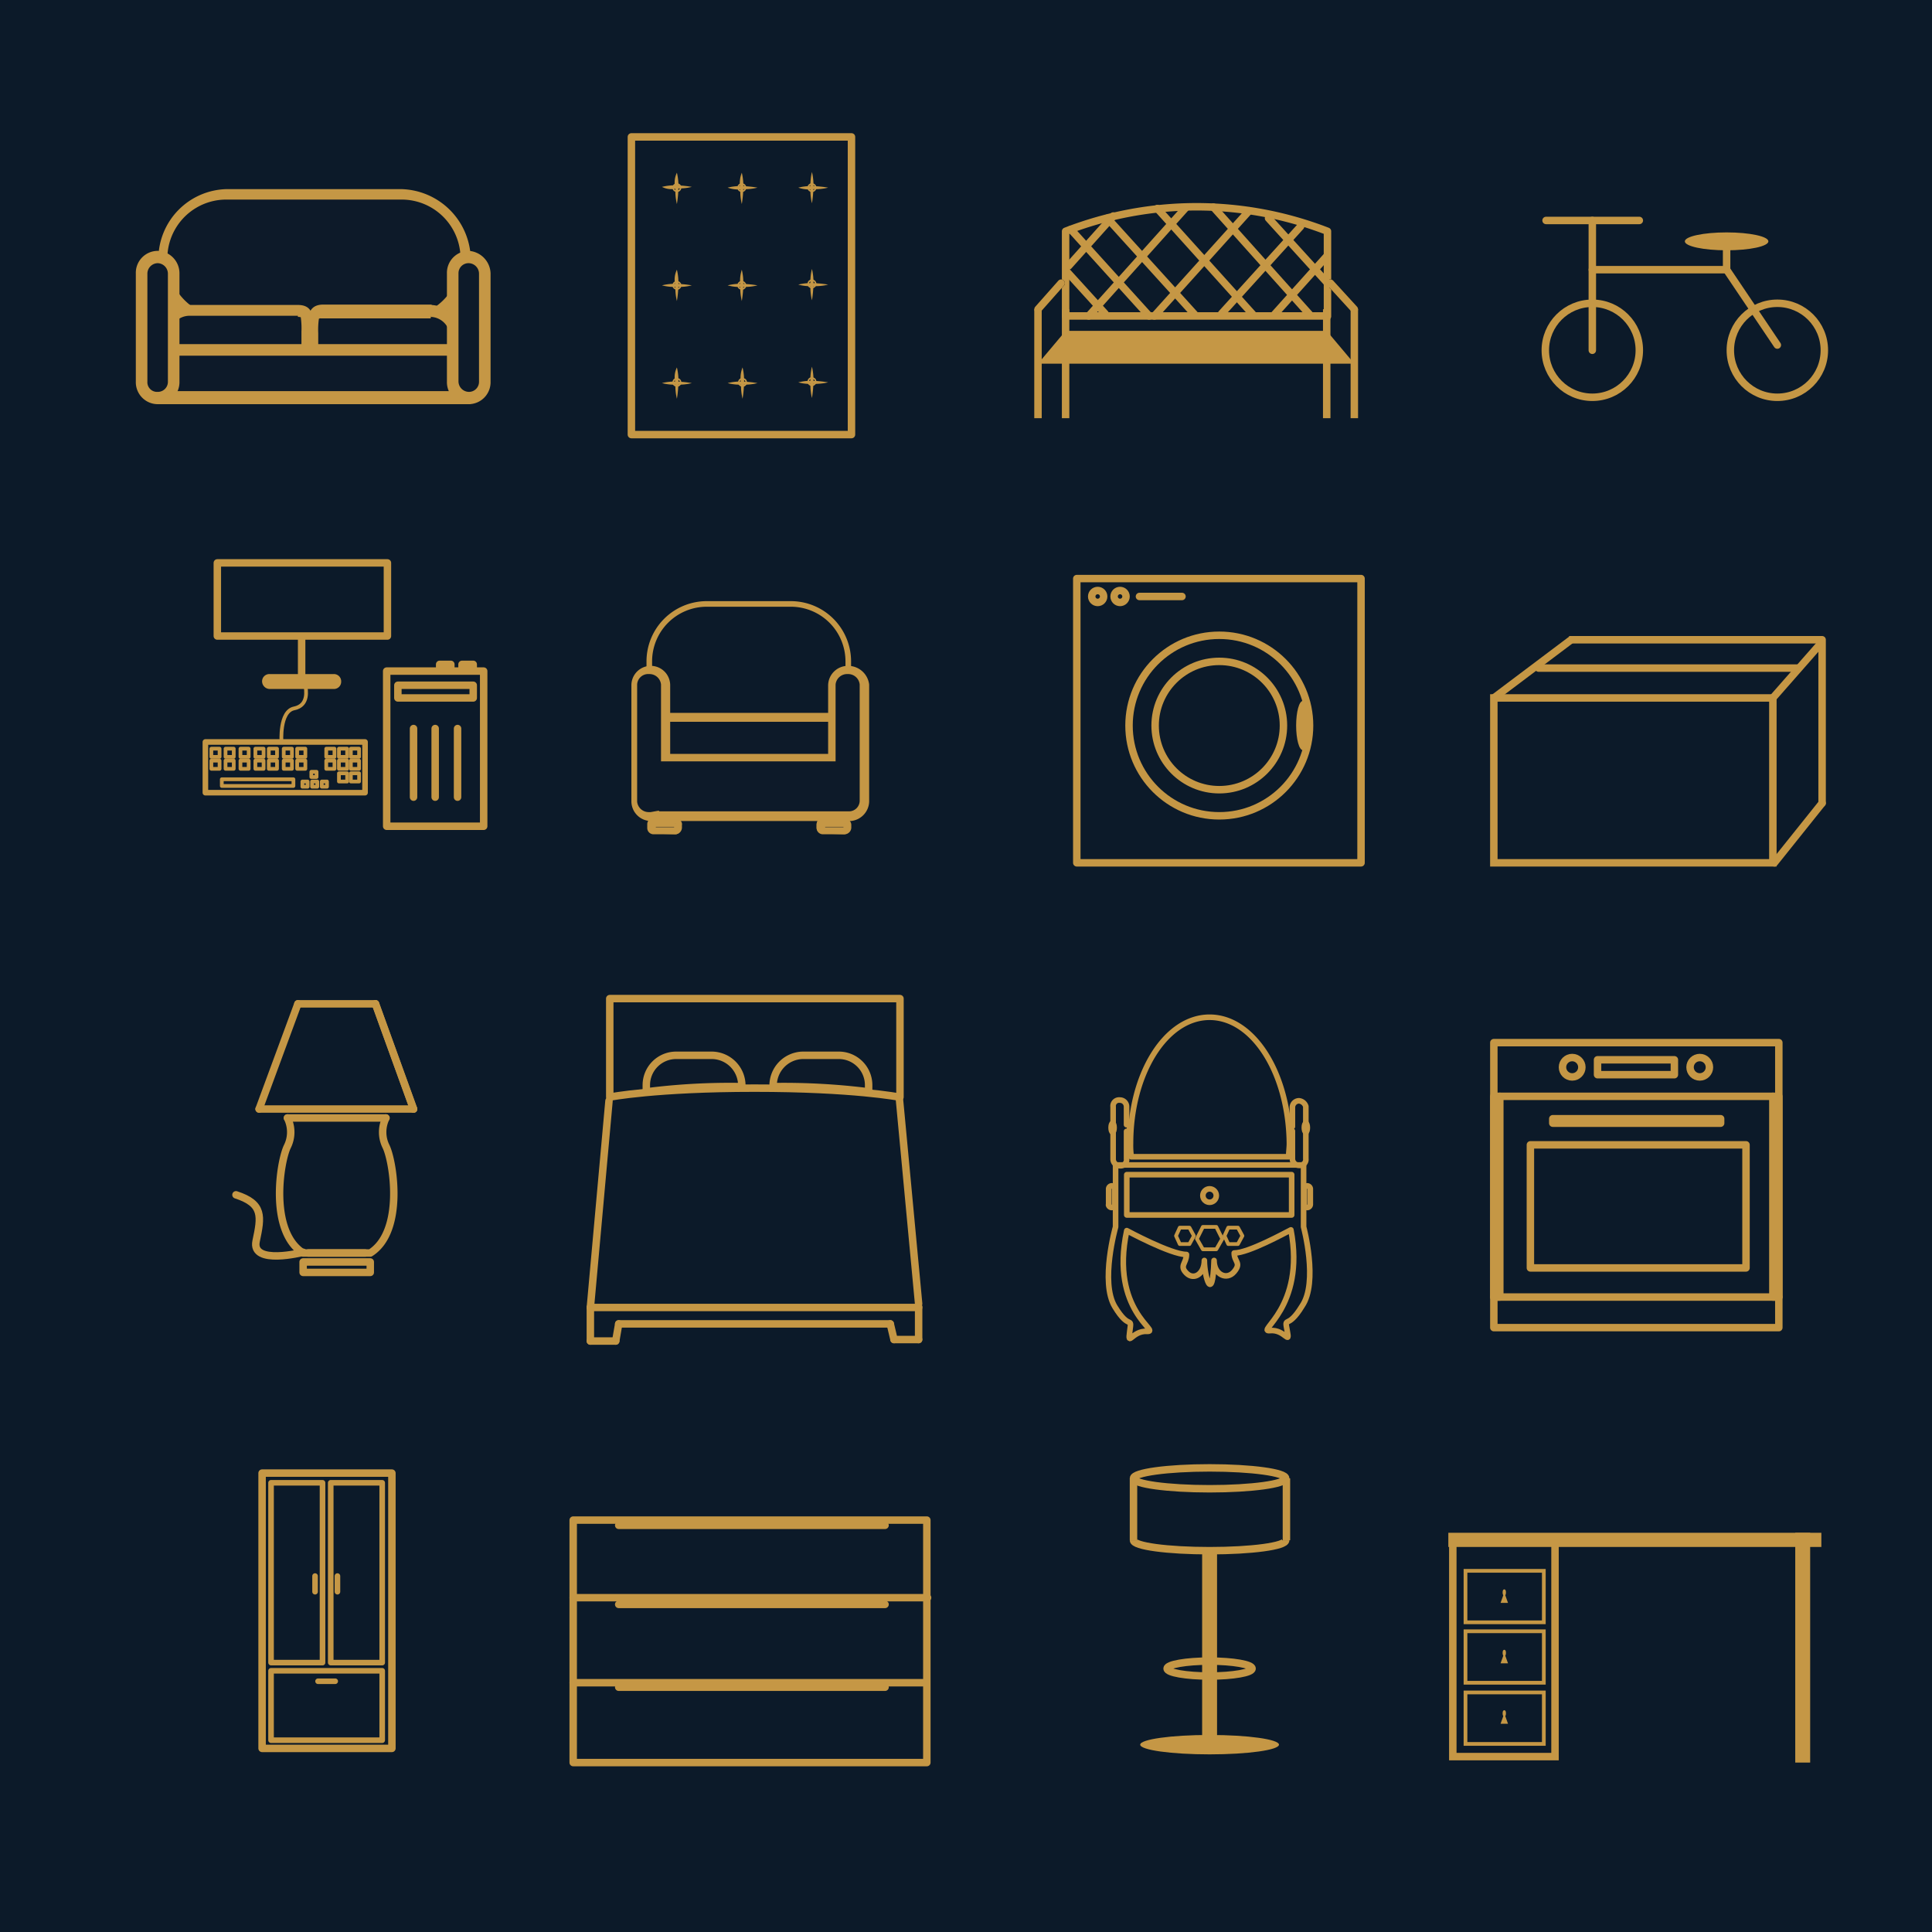 <svg id="Calque_1" data-name="Calque 1" xmlns="http://www.w3.org/2000/svg" viewBox="0 0 258.96 258.96"><defs><style>.cls-1{fill:#0c1a29;}.cls-16,.cls-2,.cls-4,.cls-6,.cls-8{fill:#0d1a29;}.cls-3,.cls-5{fill:#c59745;}.cls-19,.cls-4{stroke:#010101;}.cls-11,.cls-12,.cls-13,.cls-14,.cls-15,.cls-16,.cls-17,.cls-4,.cls-5,.cls-6{stroke-miterlimit:10;}.cls-14,.cls-4,.cls-5,.cls-6{stroke-width:0.25px;}.cls-10,.cls-11,.cls-12,.cls-13,.cls-14,.cls-15,.cls-16,.cls-17,.cls-18,.cls-20,.cls-5,.cls-6,.cls-7,.cls-8,.cls-9{stroke:#c59745;}.cls-10,.cls-11,.cls-12,.cls-13,.cls-14,.cls-15,.cls-19,.cls-20,.cls-7,.cls-9{fill:none;}.cls-10,.cls-18,.cls-19,.cls-7,.cls-8,.cls-9{stroke-linecap:round;}.cls-10,.cls-18,.cls-19,.cls-20,.cls-7,.cls-8,.cls-9{stroke-linejoin:round;}.cls-15,.cls-16,.cls-17,.cls-9{stroke-width:0.75px;}.cls-10,.cls-13{stroke-width:0.5px;}.cls-12{stroke-width:2px;}.cls-17,.cls-18{fill:#010101;}</style></defs><rect class="cls-1" width="258.96" height="258.96"/><path class="cls-2" d="M30.33,43.15a8.35,8.35,0,0,1-8.3-8.6,8.41,8.41,0,0,1,8.3-8.6H54a8.35,8.35,0,0,1,8.3,8.6,8.41,8.41,0,0,1-8.3,8.6Z"/><path class="cls-3" d="M53.83,26.75a7.9,7.9,0,0,1,0,15.8H30.33a7.9,7.9,0,0,1,0-15.8h23.5m0-1.4H30.33a9.37,9.37,0,0,0-9.1,9.3h0a9.37,9.37,0,0,0,9.1,9.3H54a9.37,9.37,0,0,0,9.1-9.3h0a9.55,9.55,0,0,0-9.3-9.3Z"/><path class="cls-4" d="M45.23,49.25a3.35,3.35,0,0,1-3.3-3.4v-1.5a4.73,4.73,0,0,1,.4-2.6,1.66,1.66,0,0,1,1-.3h14.5a3.35,3.35,0,0,1,3.3,3.4v1a3.35,3.35,0,0,1-3.3,3.4Z"/><path class="cls-5" d="M57.73,42.35a2.78,2.78,0,0,1,2.7,2.8v1a2.78,2.78,0,0,1-2.7,2.8H45.23a2.78,2.78,0,0,1-2.7-2.8v-1.5a10.36,10.36,0,0,1,.1-2,.58.58,0,0,1,.4-.1h14.7m0-1.6H43.33c-2.1,0-2,1.8-2,4v1a4,4,0,0,0,3.9,4h12.5a4,4,0,0,0,3.9-4V45a4,4,0,0,0-3.9-4Z"/><path class="cls-4" d="M25.33,49.25a3.35,3.35,0,0,1-3.3-3.4v-1a3.35,3.35,0,0,1,3.3-3.4h14.6a1.69,1.69,0,0,1,1,.3c.4.4.4,1.5.4,2.6v1.5a3.35,3.35,0,0,1-3.3,3.4Z"/><path class="cls-5" d="M39.93,42.35c.4,0,.5.1.5.1a10.36,10.36,0,0,1,.1,2V46a2.78,2.78,0,0,1-2.7,2.8H25.33a2.78,2.78,0,0,1-2.7-2.8V45a2.78,2.78,0,0,1,2.7-2.8h14.6m0-1.2H25.33a4,4,0,0,0-3.9,4v1a4,4,0,0,0,3.9,4h12.6a4,4,0,0,0,3.9-4V45c.1-2.3.2-4-1.9-4Z"/><rect class="cls-6" x="21.93" y="46.85" width="40.4" height="6.4"/><path class="cls-5" d="M61.53,47.55v5h-39v-5h39m1.4-1.3H21.23v7.8h41.7v-7.8Z"/><path class="cls-6" d="M21.13,53.25a2.11,2.11,0,0,1-2.1-2.1V36.65a2,2,0,0,1,2.1-2.1,2.18,2.18,0,0,1,2.1,2.1v14.5A2,2,0,0,1,21.13,53.25Z"/><path class="cls-5" d="M21.13,35.15a1.54,1.54,0,0,1,1.5,1.5v14.5a1.47,1.47,0,0,1-1.5,1.5,1.42,1.42,0,0,1-1.5-1.5V36.65a1.54,1.54,0,0,1,1.5-1.5m0-1.4h0a2.82,2.82,0,0,0-2.8,2.9v14.5a2.82,2.82,0,0,0,2.8,2.9h0a2.82,2.82,0,0,0,2.8-2.9V36.65a2.88,2.88,0,0,0-2.8-2.9Z"/><path class="cls-4" d="M62.83,53.25a2.11,2.11,0,0,1-2.1-2.1V36.65a2,2,0,0,1,2.1-2.1,2.11,2.11,0,0,1,2.1,2.1v14.5A2.11,2.11,0,0,1,62.83,53.25Z"/><path class="cls-5" d="M62.83,35.15a1.54,1.54,0,0,1,1.5,1.5v14.5a1.47,1.47,0,0,1-1.5,1.5,1.54,1.54,0,0,1-1.5-1.5V36.65a1.47,1.47,0,0,1,1.5-1.5m0-1.4h0a2.82,2.82,0,0,0-2.8,2.9v14.5a2.82,2.82,0,0,0,2.8,2.9h0a2.82,2.82,0,0,0,2.8-2.9V36.65a3,3,0,0,0-2.8-2.9Z"/><rect class="cls-7" x="76.83" y="203.75" width="47.4" height="32.5"/><line class="cls-7" x1="76.83" y1="214.15" x2="124.33" y2="214.15"/><line class="cls-7" x1="76.83" y1="225.55" x2="123.73" y2="225.55"/><line class="cls-7" x1="82.93" y1="204.45" x2="118.63" y2="204.45"/><line class="cls-7" x1="82.93" y1="215.05" x2="118.63" y2="215.05"/><line class="cls-7" x1="82.93" y1="226.15" x2="118.63" y2="226.15"/><line class="cls-7" x1="39.93" y1="134.55" x2="50.33" y2="134.55"/><line class="cls-7" x1="50.33" y1="134.55" x2="55.43" y2="148.65"/><line class="cls-7" x1="50.33" y1="134.55" x2="55.43" y2="148.65"/><line class="cls-7" x1="39.93" y1="134.55" x2="34.73" y2="148.65"/><line class="cls-7" x1="34.73" y1="148.65" x2="55.43" y2="148.65"/><path class="cls-7" d="M38.53,149.85a4.32,4.32,0,0,1,0,3.8c-1,2-2.5,11.4,2.1,14.3h8.3"/><path class="cls-7" d="M51.73,149.85a4.32,4.32,0,0,0,0,3.8c1,2,2.5,11.4-2.1,14.3h-8.3"/><line class="cls-7" x1="38.53" y1="149.85" x2="51.73" y2="149.85"/><rect class="cls-7" x="40.63" y="169.15" width="9" height="1.4"/><path class="cls-7" d="M40.63,167.85s-7,1.8-6.3-1.5,1-5-2.7-6.2"/><path class="cls-7" d="M120.53,147.05s-6.1-1.2-19.4-1.2-19.4,1.2-19.4,1.2v-13.2h38.9v13.2Z"/><line class="cls-7" x1="79.13" y1="175.25" x2="81.63" y2="147.55"/><line class="cls-7" x1="120.53" y1="147.05" x2="123.13" y2="174.75"/><line class="cls-7" x1="79.13" y1="175.25" x2="123.13" y2="175.25"/><line class="cls-7" x1="79.13" y1="175.25" x2="79.13" y2="179.75"/><line class="cls-7" x1="82.53" y1="179.75" x2="79.13" y2="179.75"/><line class="cls-7" x1="82.93" y1="177.45" x2="82.53" y2="179.75"/><line class="cls-7" x1="119.33" y1="177.45" x2="82.93" y2="177.45"/><line class="cls-7" x1="123.13" y1="175.15" x2="123.13" y2="179.55"/><line class="cls-7" x1="119.83" y1="179.55" x2="123.13" y2="179.55"/><line class="cls-7" x1="119.33" y1="177.45" x2="119.83" y2="179.55"/><path class="cls-8" d="M99.43,145.65h0a4.06,4.06,0,0,0-4-4.2h-4.8a4,4,0,0,0-4,4v.9A88,88,0,0,1,99.43,145.65Z"/><path class="cls-8" d="M103.63,145.65h0a4.06,4.06,0,0,1,4-4.2h4.8a4,4,0,0,1,4,4v.9A90.8,90.8,0,0,0,103.63,145.65Z"/><path class="cls-7" d="M36.13,91.85h8.6a.47.47,0,0,0,.5-.5h0a.47.47,0,0,0-.5-.5h-8.6a.47.47,0,0,0-.5.5h0A.54.54,0,0,0,36.13,91.85Z"/><line class="cls-7" x1="40.43" y1="85.65" x2="40.43" y2="91.35"/><rect class="cls-7" x="29.13" y="75.45" width="22.8" height="9.8"/><rect class="cls-7" x="51.83" y="89.95" width="13" height="20.8"/><rect class="cls-7" x="53.33" y="91.85" width="10.1" height="1.7"/><rect class="cls-7" x="61.93" y="89.05" width="1.5" height="0.8"/><rect class="cls-7" x="58.93" y="89.05" width="1.5" height="0.8"/><line class="cls-7" x1="55.43" y1="97.65" x2="55.43" y2="106.85"/><line class="cls-7" x1="58.33" y1="97.65" x2="58.33" y2="106.85"/><line class="cls-7" x1="61.33" y1="97.65" x2="61.33" y2="106.85"/><rect class="cls-9" x="27.53" y="99.45" width="21.4" height="6.8"/><rect class="cls-10" x="29.73" y="104.45" width="9.6" height="0.9"/><rect class="cls-10" x="28.33" y="100.35" width="1.1" height="1.1"/><rect class="cls-10" x="30.23" y="100.35" width="1.1" height="1.1"/><rect class="cls-10" x="32.23" y="100.35" width="1.1" height="1.1"/><rect class="cls-10" x="34.23" y="100.35" width="1.1" height="1.1"/><rect class="cls-10" x="36.03" y="100.35" width="1.1" height="1.1"/><rect class="cls-10" x="38.03" y="100.35" width="1.1" height="1.1"/><rect class="cls-10" x="39.83" y="100.35" width="1.1" height="1.1"/><rect class="cls-10" x="28.33" y="101.95" width="1.1" height="1.1"/><rect class="cls-10" x="30.23" y="101.95" width="1.1" height="1.1"/><rect class="cls-10" x="32.23" y="101.95" width="1.1" height="1.1"/><rect class="cls-10" x="34.23" y="101.95" width="1.1" height="1.1"/><rect class="cls-10" x="36.03" y="101.95" width="1.1" height="1.1"/><rect class="cls-10" x="38.03" y="101.95" width="1.1" height="1.1"/><rect class="cls-10" x="39.83" y="101.95" width="1.1" height="1.1"/><rect class="cls-10" x="41.73" y="103.45" width="0.7" height="0.7"/><rect class="cls-10" x="41.83" y="104.75" width="0.7" height="0.7"/><rect class="cls-10" x="43.13" y="104.75" width="0.7" height="0.7"/><rect class="cls-10" x="40.53" y="104.75" width="0.7" height="0.7"/><rect class="cls-10" x="43.73" y="100.35" width="1.1" height="1.1"/><rect class="cls-10" x="45.43" y="100.35" width="1.1" height="1.1"/><rect class="cls-10" x="47.03" y="100.35" width="1.1" height="1.1"/><rect class="cls-10" x="43.73" y="101.95" width="1.1" height="1.1"/><rect class="cls-10" x="45.43" y="101.95" width="1.1" height="1.1"/><rect class="cls-10" x="47.03" y="101.95" width="1.1" height="1.1"/><rect class="cls-10" x="45.43" y="103.65" width="1.1" height="1.1"/><rect class="cls-10" x="47.03" y="103.65" width="1.1" height="1.1"/><path class="cls-10" d="M37.73,99.45s-.3-4.1,1.7-4.5,1.6-2.5,1.5-3.1"/><rect class="cls-7" x="35.13" y="197.45" width="17.4" height="36.9"/><rect class="cls-9" x="36.33" y="198.75" width="6.9" height="24.1"/><rect class="cls-9" x="36.33" y="223.95" width="14.9" height="9.3"/><rect class="cls-9" x="44.33" y="198.75" width="6.9" height="24.1"/><line class="cls-9" x1="42.63" y1="225.35" x2="44.93" y2="225.35"/><line class="cls-9" x1="42.23" y1="213.35" x2="42.23" y2="211.25"/><line class="cls-9" x1="45.23" y1="213.35" x2="45.23" y2="211.25"/><ellipse class="cls-11" cx="162.13" cy="198.15" rx="10.2" ry="1.4"/><path class="cls-11" d="M151.93,206.45c0,.8,4.6,1.4,10.2,1.4s10.2-.6,10.2-1.4"/><line class="cls-11" x1="151.93" y1="198.15" x2="151.93" y2="206.45"/><line class="cls-11" x1="172.43" y1="198.15" x2="172.43" y2="206.45"/><line class="cls-12" x1="162.13" y1="207.85" x2="162.13" y2="234.35"/><ellipse class="cls-11" cx="162.13" cy="223.65" rx="5.7" ry="1"/><ellipse class="cls-3" cx="162.13" cy="233.85" rx="9.3" ry="1.3"/><rect class="cls-11" x="194.73" y="206.55" width="13.7" height="28.9"/><line class="cls-12" x1="241.63" y1="205.45" x2="241.63" y2="236.25"/><rect class="cls-13" x="196.43" y="210.55" width="10.5" height="6.9"/><rect class="cls-13" x="196.43" y="218.65" width="10.5" height="6.9"/><rect class="cls-13" x="196.43" y="226.85" width="10.5" height="6.9"/><ellipse class="cls-14" cx="201.63" cy="213.45" rx="0.1" ry="0.3"/><polygon class="cls-3" points="201.63 213.45 201.13 214.85 202.13 214.85 201.63 213.45"/><ellipse class="cls-14" cx="201.63" cy="221.55" rx="0.1" ry="0.3"/><polygon class="cls-3" points="201.63 221.55 201.13 222.95 202.13 222.95 201.63 221.55"/><ellipse class="cls-14" cx="201.63" cy="229.65" rx="0.1" ry="0.3"/><polygon class="cls-3" points="201.63 229.65 201.13 231.05 202.13 231.05 201.63 229.65"/><rect class="cls-3" x="194.13" y="205.45" width="50" height="1.9"/><rect class="cls-9" x="151.03" y="157.45" width="22.1" height="5.4"/><circle class="cls-9" cx="162.13" cy="160.25" r="0.9"/><path class="cls-9" d="M174.73,164.45h0v-8.3h-25.2v8.3s-2.1,7.4-.1,10.7,2.3,1.1,2,3.3.3-.1,2.3,0-5-2.7-2.7-13.5c0,0,5.9,3.2,8,3.2,0,1.2-1,1.5,0,2.5s2.4.1,2.4-1.7c0,2.1,1.1,6,1.3,0,0,1.9,1.7,2.7,2.7,1.5s0-1.3,0-2.5c1.9,0,6.8-2.7,7.6-3.1,2,10.5-4.8,13.7-2.8,13.5s2.7,2.1,2.3,0,0,0,2-3.3C176.73,171.85,174.73,164.45,174.73,164.45Z"/><polygon class="cls-10" points="163.03 164.45 161.23 164.45 160.43 166.05 161.23 167.45 163.03 167.45 163.83 166.05 163.03 164.45"/><polygon class="cls-10" points="159.43 164.55 158.13 164.55 157.63 165.65 158.13 166.75 159.43 166.75 160.03 165.65 159.43 164.55"/><polygon class="cls-10" points="165.93 164.55 164.63 164.55 164.13 165.65 164.63 166.75 165.93 166.75 166.53 165.65 165.93 164.55"/><path class="cls-9" d="M162.13,136.35c-5.9,0-10.6,7.6-10.6,16.9a10.87,10.87,0,0,0,.1,1.8h21.1c0-.6.1-1.2.1-1.8C172.73,143.85,168,136.35,162.13,136.35Z"/><path class="cls-9" d="M174.13,147.55a.89.89,0,0,0-.9.9V151c-.1.1-.2.2-.2.3s.1.3.2.3v3.7a.89.89,0,0,0,.9.9.8.8,0,0,0,.9-.9v-7A1.07,1.07,0,0,0,174.13,147.55Z"/><path class="cls-9" d="M151,150.75h0v-2.4a.89.89,0,0,0-.9-.9.8.8,0,0,0-.9.9v7a.89.89,0,0,0,.9.9.8.8,0,0,0,.9-.9v-3.7h0a.43.43,0,0,0,.4-.4C151.53,151,151.33,150.75,151,150.75Z"/><path class="cls-9" d="M149,161.85h0a.43.43,0,0,0,.4-.4v-2.1a.43.43,0,0,0-.4-.4h0a.43.43,0,0,0-.4.4v2.1C148.53,161.55,148.73,161.85,149,161.85Z"/><path class="cls-9" d="M175.23,161.85h0a.43.43,0,0,0,.4-.4v-2.1a.43.43,0,0,0-.4-.4h0a.43.43,0,0,0-.4.4v2.1C174.73,161.55,174.93,161.85,175.23,161.85Z"/><ellipse class="cls-9" cx="149.13" cy="151.15" rx="0.2" ry="0.6"/><ellipse class="cls-9" cx="175.03" cy="151.15" rx="0.2" ry="0.6"/><path class="cls-15" d="M106,100.45H94.73a7.7,7.7,0,0,1-7.7-7.7v-4.1a7.7,7.7,0,0,1,7.7-7.7H106a7.7,7.7,0,0,1,7.7,7.7v4.1A7.77,7.77,0,0,1,106,100.45Z"/><path class="cls-2" d="M87.63,104.65a1,1,0,0,1-1.1-1.1v-6.3a1,1,0,0,1,1.1-1.1H113a1,1,0,0,1,1.1,1.1v6.3a1,1,0,0,1-1.1,1.1Z"/><path class="cls-3" d="M113.13,96.75a.47.47,0,0,1,.5.5v6.3a.47.47,0,0,1-.5.5H87.63c-.4,0-.5-.2-.5-.5v-6.3a.47.47,0,0,1,.5-.5h25.5m0-1.2H87.63a1.75,1.75,0,0,0-1.7,1.7v6.3a1.75,1.75,0,0,0,1.7,1.7H113a1.75,1.75,0,0,0,1.7-1.7v-6.3a1.74,1.74,0,0,0-1.6-1.7Z"/><path class="cls-2" d="M87.73,109.45h-.8a2,2,0,0,1-2.1-2V91.75a2.1,2.1,0,0,1,4.2,0v9.7h22.3v-9.7a2.1,2.1,0,0,1,4.2,0v15.6a2.15,2.15,0,0,1-2,2H87.73Z"/><path class="cls-3" d="M113.63,90.35a1.55,1.55,0,0,1,1.6,1.4v15.6a1.43,1.43,0,0,1-1.4,1.4H88.33v-.1l-1.1.2H87a1.55,1.55,0,0,1-1.6-1.4V91.75a1.48,1.48,0,0,1,1.6-1.4,1.55,1.55,0,0,1,1.6,1.4v10.3H112V91.75a1.55,1.55,0,0,1,1.6-1.4m0-1.1a2.65,2.65,0,0,0-2.6,2.6v9.2H89.83v-9.2a2.6,2.6,0,1,0-5.2,0v15.6a2.65,2.65,0,0,0,2.6,2.6H114a2.7,2.7,0,0,0,2.5-2.6V91.75a2.84,2.84,0,0,0-2.9-2.5Z"/><path class="cls-16" d="M87.63,111.35a.43.43,0,0,1-.4-.4v-.4a.43.43,0,0,1,.4-.4h2.9a.43.43,0,0,1,.4.4v.5a.43.43,0,0,1-.4.4l-2.9-.1Z"/><path class="cls-17" d="M90.53,110.45a.22.22,0,0,1,.2.2v.4a.22.22,0,0,1-.2.2h-2.9c-.1,0-.1-.1-.1-.2v-.4a.35.35,0,0,1,.1-.2h2.9m0-.5h-2.9a.54.54,0,0,0-.5.5v.5a.47.47,0,0,0,.5.5h2.9a.54.54,0,0,0,.5-.5v-.4c.1-.2-.3-.6-.5-.6Z"/><path class="cls-16" d="M110.23,111.35a.43.43,0,0,1-.4-.4v-.4a.43.43,0,0,1,.4-.4h2.9a.43.43,0,0,1,.4.4v.5a.43.43,0,0,1-.4.4l-2.9-.1Z"/><path class="cls-17" d="M113.23,110.45a.22.22,0,0,1,.2.2v.4a.22.22,0,0,1-.2.2h-2.9c-.1,0-.1-.1-.1-.2v-.4a.35.35,0,0,1,.1-.2h2.9m0-.5h-2.9a.54.54,0,0,0-.5.5v.5a.47.47,0,0,0,.5.5h2.9a.54.54,0,0,0,.5-.5v-.4c0-.2-.3-.6-.5-.6Z"/><rect class="cls-7" x="200.23" y="139.75" width="38.2" height="38.2"/><rect class="cls-18" x="208.13" y="149.95" width="22.5" height="0.6"/><rect class="cls-7" x="214.13" y="142.05" width="10.3" height="2"/><line class="cls-7" x1="200.23" y1="173.85" x2="238.43" y2="173.85"/><rect class="cls-7" x="200.23" y="146.95" width="0.8" height="26.9"/><rect class="cls-7" x="237.63" y="146.95" width="0.8" height="26.9"/><line class="cls-7" x1="201.03" y1="146.95" x2="237.63" y2="146.95"/><circle class="cls-7" cx="210.73" cy="143.05" r="1.3"/><circle class="cls-7" cx="227.83" cy="143.05" r="1.3"/><rect class="cls-7" x="205.13" y="153.45" width="28.9" height="16.5"/><rect class="cls-7" x="144.33" y="77.55" width="38.1" height="38.1"/><circle class="cls-7" cx="163.43" cy="97.25" r="12.1"/><circle class="cls-7" cx="147.13" cy="79.95" r="0.8"/><circle class="cls-7" cx="150.13" cy="79.95" r="0.8"/><line class="cls-7" x1="152.73" y1="79.95" x2="158.43" y2="79.95"/><circle class="cls-7" cx="163.43" cy="97.25" r="8.6"/><ellipse class="cls-3" cx="174.63" cy="97.25" rx="0.9" ry="3.3"/><rect class="cls-7" x="84.63" y="18.35" width="29.5" height="39.9"/><circle class="cls-7" cx="99.43" cy="25.15" r="0.1"/><path class="cls-3" d="M99.43,23.15a7.49,7.49,0,0,1,.2,2.1,14.92,14.92,0,0,1-.2,2.1,7.49,7.49,0,0,1-.2-2.1A3.71,3.71,0,0,1,99.43,23.15Z"/><path class="cls-3" d="M97.53,25.15a6.8,6.8,0,0,1,2-.2,13.55,13.55,0,0,1,2,.2,6.8,6.8,0,0,1-2,.2A4.12,4.12,0,0,1,97.53,25.15Z"/><circle class="cls-7" cx="90.73" cy="25.15" r="0.1"/><path class="cls-3" d="M90.73,23.15a7.49,7.49,0,0,1,.2,2.1,14.92,14.92,0,0,1-.2,2.1,7.49,7.49,0,0,1-.2-2.1A3,3,0,0,1,90.73,23.15Z"/><path class="cls-3" d="M88.73,25.05a6.8,6.8,0,0,1,2-.2,13.55,13.55,0,0,1,2,.2,6.8,6.8,0,0,1-2,.2A2.75,2.75,0,0,1,88.73,25.05Z"/><circle class="cls-7" cx="99.43" cy="38.25" r="0.1"/><path class="cls-3" d="M99.43,36.15a7.49,7.49,0,0,1,.2,2.1,14.92,14.92,0,0,1-.2,2.1,7.49,7.49,0,0,1-.2-2.1A4.87,4.87,0,0,1,99.43,36.15Z"/><path class="cls-3" d="M97.53,38.25a6.8,6.8,0,0,1,2-.2,13.55,13.55,0,0,1,2,.2,6.8,6.8,0,0,1-2,.2A5.86,5.86,0,0,1,97.53,38.25Z"/><circle class="cls-7" cx="90.73" cy="38.25" r="0.1"/><path class="cls-3" d="M90.73,36.15a7.49,7.49,0,0,1,.2,2.1,14.92,14.92,0,0,1-.2,2.1,7.49,7.49,0,0,1-.2-2.1A3,3,0,0,1,90.73,36.15Z"/><path class="cls-3" d="M88.73,38.25a6.8,6.8,0,0,1,2-.2,13.55,13.55,0,0,1,2,.2,6.8,6.8,0,0,1-2,.2A6.48,6.48,0,0,1,88.73,38.25Z"/><circle class="cls-7" cx="90.73" cy="51.25" r="0.1"/><path class="cls-3" d="M90.73,49.25a7.49,7.49,0,0,1,.2,2.1,14.92,14.92,0,0,1-.2,2.1,7.49,7.49,0,0,1-.2-2.1A3,3,0,0,1,90.73,49.25Z"/><path class="cls-3" d="M88.73,51.35a6.8,6.8,0,0,1,2-.2,13.55,13.55,0,0,1,2,.2,6.8,6.8,0,0,1-2,.2A6.48,6.48,0,0,1,88.73,51.35Z"/><circle class="cls-7" cx="99.53" cy="51.25" r="0.1"/><path class="cls-3" d="M99.53,49.25a7.49,7.49,0,0,1,.2,2.1,14.92,14.92,0,0,1-.2,2.1,7.49,7.49,0,0,1-.2-2.1A3.71,3.71,0,0,1,99.53,49.25Z"/><path class="cls-3" d="M97.53,51.35a6.8,6.8,0,0,1,2-.2,13.55,13.55,0,0,1,2,.2,6.8,6.8,0,0,1-2,.2A6.48,6.48,0,0,1,97.53,51.35Z"/><circle class="cls-7" cx="108.83" cy="51.15" r="0.1"/><path class="cls-3" d="M108.83,49.15a7.49,7.49,0,0,1,.2,2.1,14.92,14.92,0,0,1-.2,2.1,7.49,7.49,0,0,1-.2-2.1A7.14,7.14,0,0,1,108.83,49.15Z"/><path class="cls-3" d="M107,51.25a6.8,6.8,0,0,1,2-.2,13.55,13.55,0,0,1,2,.2,7.84,7.84,0,0,1-2.1.2A5.84,5.84,0,0,1,107,51.25Z"/><circle class="cls-7" cx="108.83" cy="38.05" r="0.1"/><path class="cls-3" d="M108.83,36.05a7.49,7.49,0,0,1,.2,2.1,14.92,14.92,0,0,1-.2,2.1,7.49,7.49,0,0,1-.2-2.1A7.14,7.14,0,0,1,108.83,36.05Z"/><path class="cls-3" d="M107,38.15a6.8,6.8,0,0,1,2-.2,13.55,13.55,0,0,1,2,.2,6.8,6.8,0,0,1-2,.2A6.17,6.17,0,0,1,107,38.15Z"/><circle class="cls-7" cx="108.83" cy="25.15" r="0.1"/><path class="cls-3" d="M108.83,23.05a7.49,7.49,0,0,1,.2,2.1,14.92,14.92,0,0,1-.2,2.1,7.49,7.49,0,0,1-.2-2.1A7.84,7.84,0,0,1,108.83,23.05Z"/><path class="cls-3" d="M107,25.15a6.8,6.8,0,0,1,2-.2,13.55,13.55,0,0,1,2,.2,6.8,6.8,0,0,1-2,.2A4.27,4.27,0,0,1,107,25.15Z"/><path class="cls-7" d="M142.83,42.35V31a48.53,48.53,0,0,1,35.1,0v11.4"/><line class="cls-7" x1="142.83" y1="42.35" x2="177.83" y2="42.35"/><line class="cls-19" x1="142.23" y1="37.95" x2="139.13" y2="41.45"/><line class="cls-7" x1="142.23" y1="37.95" x2="139.13" y2="41.45"/><line class="cls-19" x1="181.53" y1="41.45" x2="178.33" y2="37.95"/><line class="cls-7" x1="181.53" y1="41.45" x2="178.33" y2="37.95"/><line class="cls-20" x1="139.13" y1="41.45" x2="139.13" y2="56.05"/><line class="cls-20" x1="181.53" y1="41.45" x2="181.53" y2="56.05"/><line class="cls-20" x1="177.83" y1="41.45" x2="177.83" y2="56.05"/><line class="cls-20" x1="142.83" y1="41.45" x2="142.83" y2="56.05"/><polygon class="cls-3" points="181.53 48.75 139.13 48.75 142.83 44.35 177.83 44.35 181.53 48.75"/><line class="cls-7" x1="177.83" y1="34.35" x2="170.83" y2="42.15"/><line class="cls-7" x1="174.33" y1="30.35" x2="163.73" y2="42.05"/><line class="cls-7" x1="167.43" y1="28.25" x2="154.73" y2="42.35"/><line class="cls-7" x1="158.93" y1="27.85" x2="145.93" y2="42.35"/><line class="cls-7" x1="149.23" y1="28.95" x2="143.23" y2="35.65"/><line class="cls-7" x1="170.03" y1="29.25" x2="178.03" y2="38.05"/><line class="cls-7" x1="162.63" y1="27.75" x2="175.53" y2="42.15"/><line class="cls-7" x1="155.13" y1="27.95" x2="167.93" y2="42.15"/><line class="cls-7" x1="148.43" y1="29.25" x2="160.13" y2="42.15"/><line class="cls-7" x1="143.53" y1="30.75" x2="154.03" y2="42.35"/><line class="cls-7" x1="143.13" y1="36.55" x2="148.13" y2="42.05"/><rect class="cls-11" x="200.23" y="93.55" width="37.4" height="22.1"/><line class="cls-11" x1="200.23" y1="93.55" x2="210.73" y2="85.65"/><line class="cls-11" x1="244.23" y1="85.75" x2="210.33" y2="85.75"/><line class="cls-7" x1="237.63" y1="93.55" x2="244.13" y2="86.15"/><line class="cls-7" x1="244.23" y1="85.75" x2="244.23" y2="107.65"/><line class="cls-7" x1="237.83" y1="115.65" x2="244.23" y2="107.65"/><line class="cls-7" x1="206.23" y1="89.55" x2="241.03" y2="89.55"/><circle class="cls-7" cx="213.43" cy="46.95" r="6.3"/><circle class="cls-7" cx="238.23" cy="46.95" r="6.3"/><line class="cls-7" x1="213.43" y1="29.55" x2="213.43" y2="46.95"/><line class="cls-7" x1="238.23" y1="46.25" x2="231.43" y2="36.15"/><line class="cls-7" x1="213.43" y1="36.15" x2="231.43" y2="36.15"/><line class="cls-7" x1="207.23" y1="29.55" x2="219.73" y2="29.55"/><line class="cls-7" x1="231.43" y1="31.95" x2="231.43" y2="36.15"/><ellipse class="cls-3" cx="231.43" cy="32.35" rx="5.6" ry="1.2"/></svg>